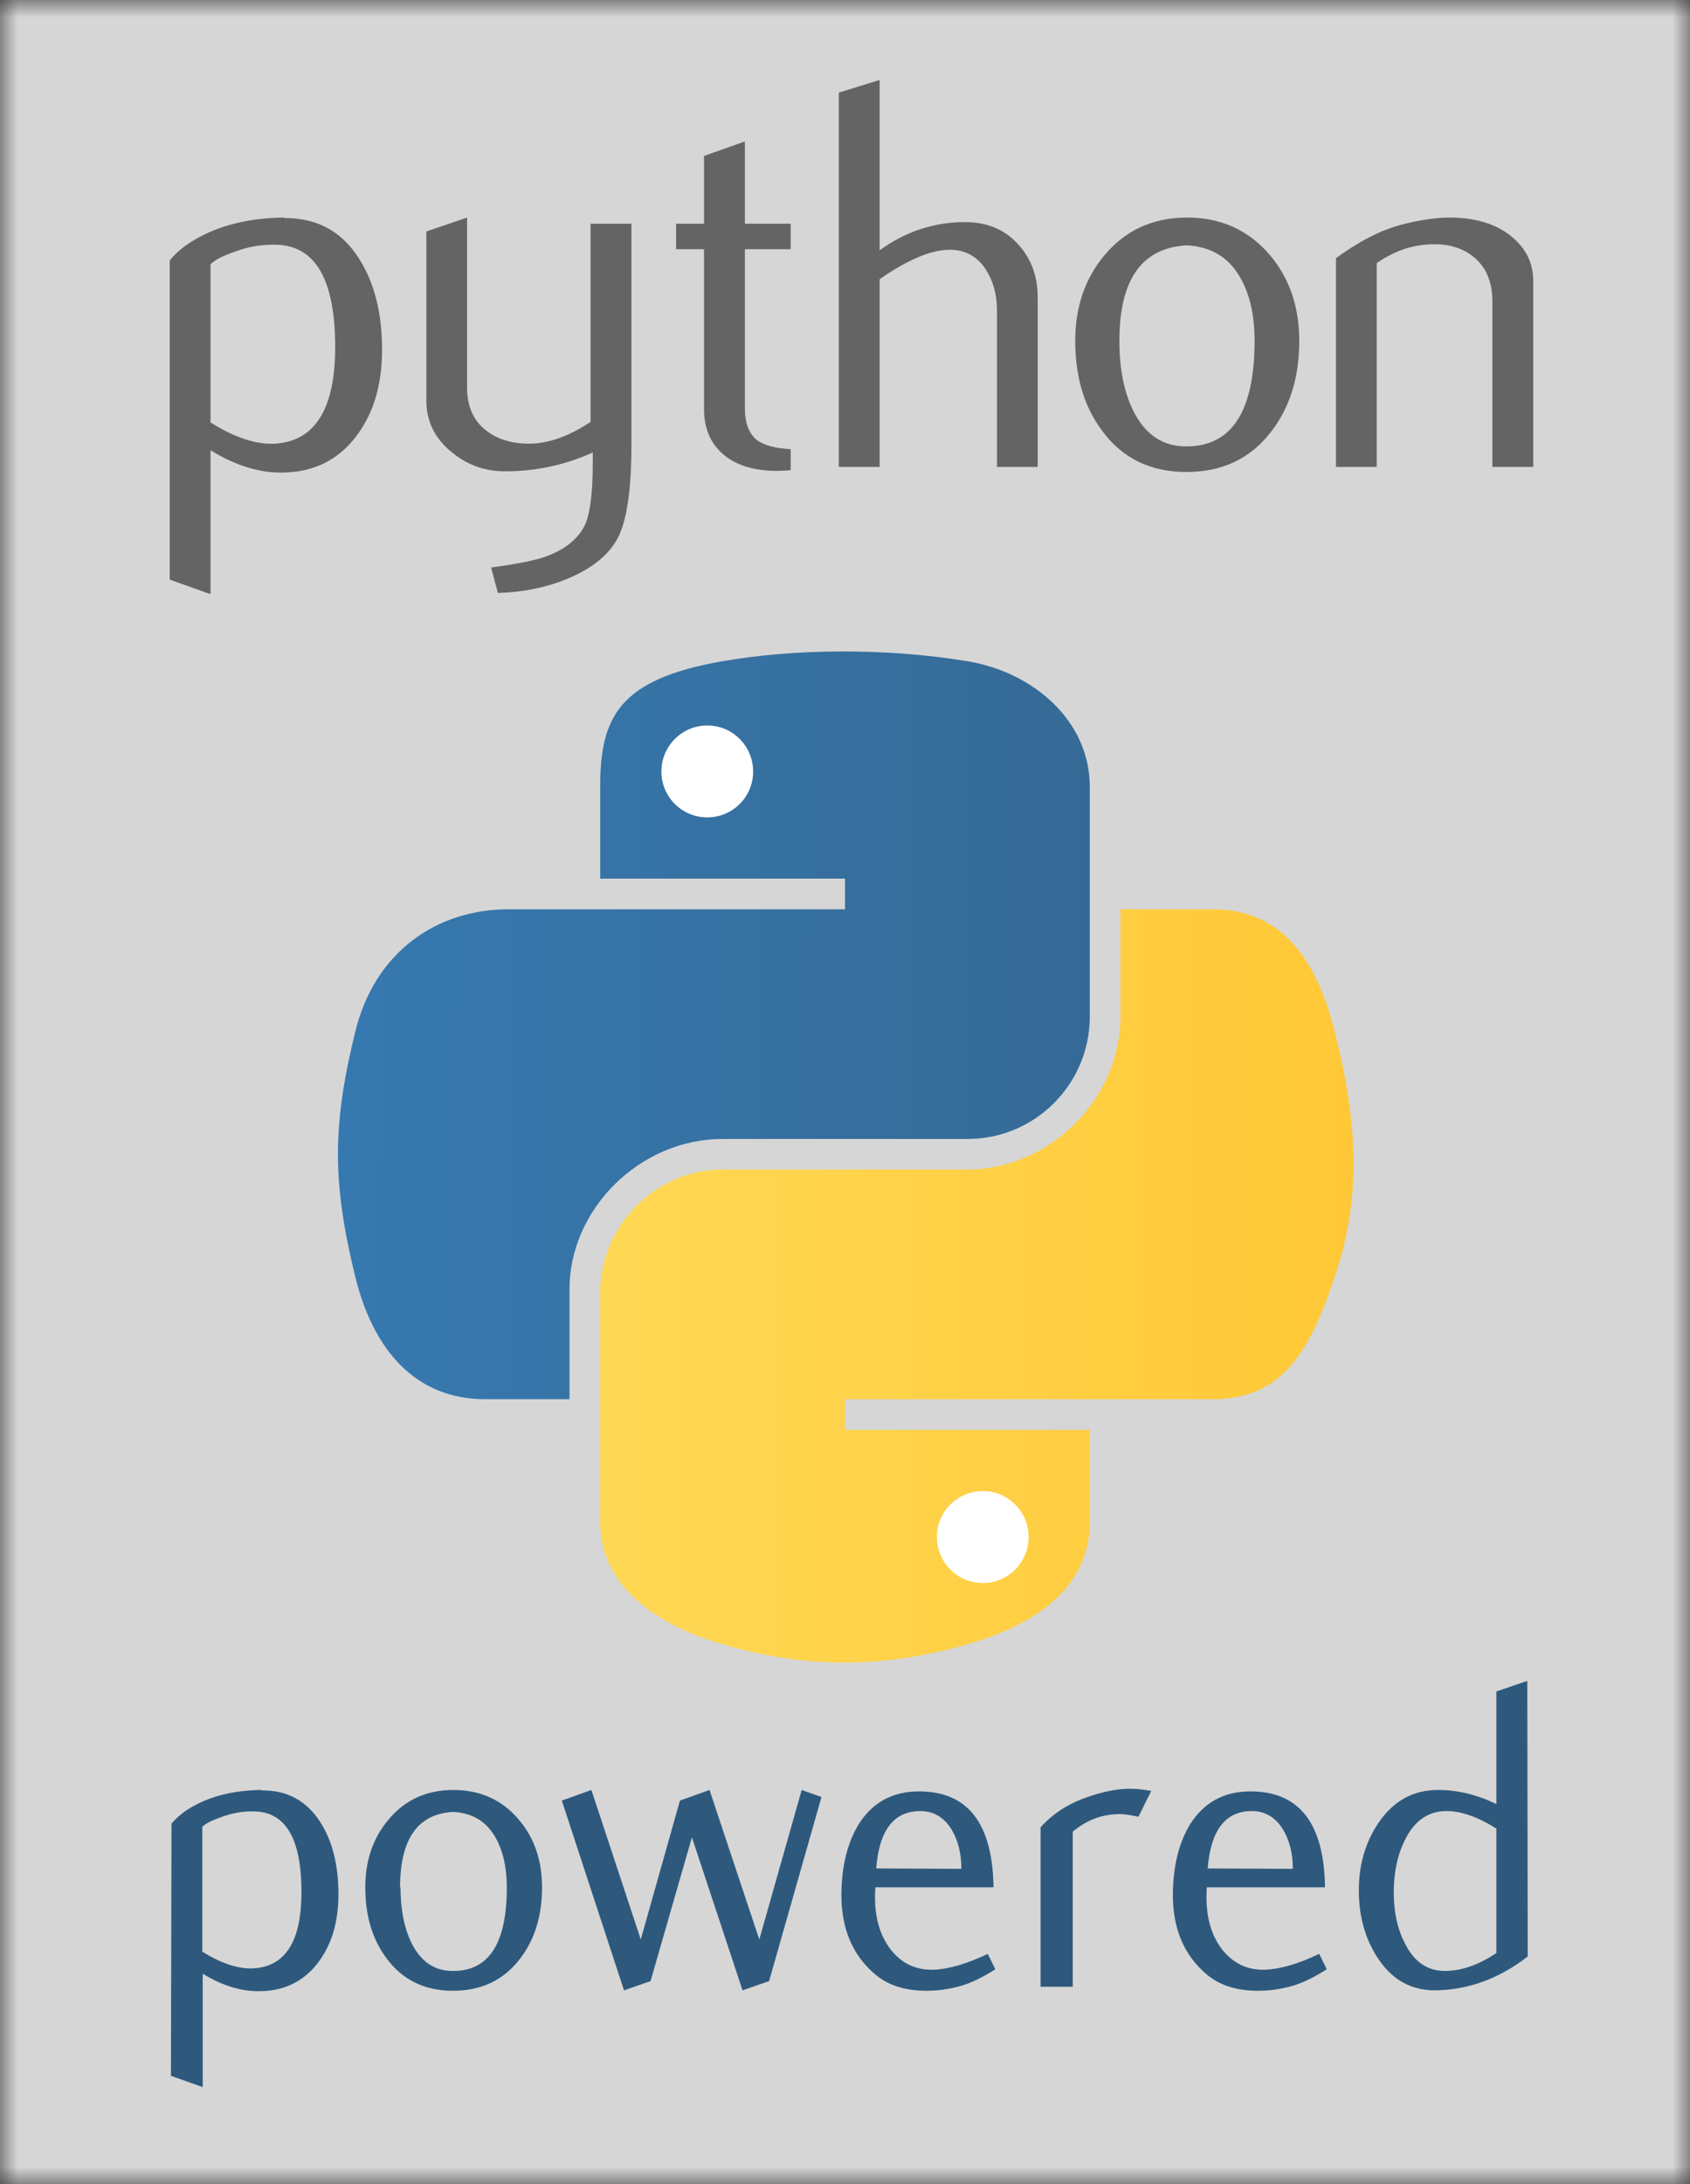 <?xml version="1.0" encoding="UTF-8"?>
<svg xmlns="http://www.w3.org/2000/svg" xmlns:xlink="http://www.w3.org/1999/xlink" width="48px" height="62px" viewBox="0 0 48 62" version="1.1">
<rect x="0" y="0" width="48" height="62" fill="#333333" stroke="none"/>
<defs>
<filter id="alpha" filterUnits="objectBoundingBox" x="0%" y="0%" width="100%" height="100%">
  <feColorMatrix type="matrix" in="SourceGraphic" values="0 0 0 0 1 0 0 0 0 1 0 0 0 0 1 0 0 0 1 0"/>
</filter>
<mask id="mask0">
  <g filter="url(#alpha)">
<rect x="0" y="0" width="48" height="62" style="fill:rgb(0%,0%,0%);fill-opacity:0.8;stroke:none;"/>
  </g>
</mask>
<clipPath id="clip1">
  <rect x="0" y="0" width="48" height="62"/>
</clipPath>
<g id="surface5" clip-path="url(#clip1)">
<rect x="0" y="0" width="48" height="62" style="fill:rgb(100%,100%,100%);fill-opacity:1;stroke:none;"/>
</g>
<linearGradient id="linear0" gradientUnits="userSpaceOnUse" x1="172.942" y1="77.476" x2="26.67" y2="76.313" gradientTransform="matrix(0.146,0,0,0.145,5.706,15.506)">
<stop offset="0" style="stop-color:rgb(21.176%,41.569%,58.824%);stop-opacity:1;"/>
<stop offset="1" style="stop-color:rgb(21.176%,47.451%,69.02%);stop-opacity:1;"/>
</linearGradient>
<linearGradient id="linear1" gradientUnits="userSpaceOnUse" x1="224.24" y1="144.757" x2="-65.309" y2="144.757" gradientTransform="matrix(0.146,0,0,0.145,5.706,15.506)">
<stop offset="0" style="stop-color:rgb(100%,78.431%,21.176%);stop-opacity:1;"/>
<stop offset="1" style="stop-color:rgb(100%,90.98%,45.098%);stop-opacity:1;"/>
</linearGradient>
</defs>
<g id="surface1">
<use xlink:href="#surface5" mask="url(#mask0)"/>
<path style=" stroke:none;fill-rule:nonzero;fill:rgb(39.216%,39.216%,39.216%);fill-opacity:1;" d="M 9.52 9.852 C 9.52 7.969 8.977 7.004 7.898 6.949 C 7.469 6.93 7.047 6.996 6.641 7.156 C 6.312 7.27 6.094 7.387 5.98 7.5 L 5.98 11.992 C 6.668 12.426 7.285 12.625 7.82 12.594 C 8.949 12.52 9.52 11.605 9.52 9.852 Z M 10.852 9.93 C 10.852 10.887 10.625 11.68 10.172 12.309 C 9.664 13.023 8.965 13.391 8.066 13.414 C 7.391 13.434 6.695 13.223 5.98 12.781 L 5.98 16.867 L 4.82 16.453 L 4.82 7.391 C 5.012 7.16 5.254 6.961 5.551 6.793 C 6.242 6.391 7.078 6.188 8.066 6.176 L 8.082 6.191 C 8.984 6.184 9.68 6.551 10.168 7.297 C 10.621 7.98 10.852 8.855 10.852 9.93 Z M 10.852 9.93 "/>
<path style=" stroke:none;fill-rule:nonzero;fill:rgb(39.216%,39.216%,39.216%);fill-opacity:1;" d="M 17.934 12.609 C 17.934 13.891 17.805 14.777 17.547 15.273 C 17.285 15.766 16.789 16.16 16.059 16.453 C 15.469 16.688 14.828 16.812 14.141 16.832 L 13.949 16.109 C 14.648 16.016 15.141 15.918 15.426 15.824 C 15.988 15.637 16.371 15.348 16.586 14.957 C 16.754 14.641 16.836 14.039 16.836 13.145 L 16.836 12.844 C 16.047 13.203 15.215 13.379 14.348 13.379 C 13.777 13.379 13.273 13.203 12.84 12.844 C 12.352 12.457 12.109 11.961 12.109 11.363 L 12.109 6.57 L 13.266 6.176 L 13.266 11 C 13.266 11.516 13.434 11.914 13.77 12.191 C 14.105 12.469 14.539 12.602 15.07 12.594 C 15.602 12.582 16.168 12.379 16.773 11.977 L 16.773 6.352 L 17.934 6.352 Z M 17.934 12.609 "/>
<path style=" stroke:none;fill-rule:nonzero;fill:rgb(39.216%,39.216%,39.216%);fill-opacity:1;" d="M 22.457 13.348 C 22.32 13.359 22.191 13.367 22.074 13.367 C 21.422 13.367 20.91 13.211 20.543 12.898 C 20.18 12.59 19.996 12.16 19.996 11.609 L 19.996 7.074 L 19.203 7.074 L 19.203 6.352 L 19.996 6.352 L 19.996 4.426 L 21.156 4.016 L 21.156 6.352 L 22.457 6.352 L 22.457 7.074 L 21.156 7.074 L 21.156 11.578 C 21.156 12.012 21.273 12.316 21.504 12.496 C 21.707 12.645 22.023 12.727 22.457 12.75 Z M 22.457 13.348 "/>
<path style=" stroke:none;fill-rule:nonzero;fill:rgb(39.216%,39.216%,39.216%);fill-opacity:1;" d="M 29.473 13.254 L 28.316 13.254 L 28.316 8.809 C 28.316 8.359 28.207 7.969 27.996 7.645 C 27.754 7.277 27.414 7.09 26.977 7.09 C 26.445 7.09 25.781 7.371 24.984 7.926 L 24.984 13.254 L 23.824 13.254 L 23.824 2.629 L 24.984 2.27 L 24.984 7.105 C 25.723 6.57 26.531 6.305 27.41 6.305 C 28.023 6.305 28.523 6.508 28.902 6.918 C 29.285 7.328 29.473 7.836 29.473 8.445 Z M 29.473 13.254 "/>
<path style=" stroke:none;fill-rule:nonzero;fill:rgb(39.216%,39.216%,39.216%);fill-opacity:1;" d="M 35.633 9.668 C 35.633 8.945 35.496 8.348 35.223 7.875 C 34.895 7.301 34.387 6.996 33.699 6.965 C 32.426 7.039 31.793 7.941 31.793 9.676 C 31.793 10.473 31.926 11.137 32.191 11.668 C 32.531 12.348 33.043 12.684 33.719 12.672 C 34.996 12.66 35.633 11.66 35.633 9.668 Z M 36.902 9.676 C 36.902 10.707 36.637 11.562 36.109 12.246 C 35.527 13.012 34.723 13.398 33.699 13.398 C 32.68 13.398 31.887 13.012 31.316 12.246 C 30.797 11.562 30.539 10.707 30.539 9.676 C 30.539 8.711 30.82 7.895 31.379 7.234 C 31.973 6.531 32.75 6.176 33.715 6.176 C 34.676 6.176 35.461 6.531 36.062 7.234 C 36.625 7.895 36.902 8.711 36.902 9.676 Z M 36.902 9.676 "/>
<path style=" stroke:none;fill-rule:nonzero;fill:rgb(39.216%,39.216%,39.216%);fill-opacity:1;" d="M 43.547 13.254 L 42.387 13.254 L 42.387 8.559 C 42.387 8.043 42.234 7.641 41.922 7.352 C 41.609 7.062 41.191 6.922 40.676 6.934 C 40.125 6.945 39.602 7.121 39.102 7.469 L 39.102 13.254 L 37.945 13.254 L 37.945 7.328 C 38.609 6.844 39.227 6.531 39.785 6.383 C 40.312 6.246 40.781 6.176 41.184 6.176 C 41.457 6.176 41.715 6.203 41.961 6.258 C 42.414 6.359 42.785 6.555 43.07 6.84 C 43.391 7.156 43.547 7.531 43.547 7.977 Z M 43.547 13.254 "/>
<path style=" stroke:none;fill-rule:nonzero;fill:rgb(18.039%,34.902%,49.02%);fill-opacity:1;" d="M 9.613 53.773 C 9.613 54.527 9.434 55.156 9.078 55.652 C 8.676 56.215 8.121 56.508 7.41 56.523 C 6.875 56.539 6.324 56.375 5.758 56.027 L 5.758 59.246 L 4.855 58.926 L 4.871 51.77 C 5.02 51.59 5.211 51.43 5.445 51.297 C 5.988 50.984 6.648 50.82 7.422 50.812 L 7.438 50.824 C 8.145 50.816 8.691 51.109 9.078 51.695 C 9.434 52.234 9.613 52.93 9.613 53.773 M 8.562 53.711 C 8.562 52.227 8.133 51.465 7.273 51.422 C 6.93 51.406 6.598 51.461 6.273 51.586 C 6.012 51.676 5.836 51.766 5.746 51.859 L 5.746 55.402 C 6.297 55.742 6.785 55.902 7.211 55.875 C 8.113 55.816 8.562 55.098 8.562 53.711 M 15.395 53.574 C 15.395 54.387 15.188 55.062 14.77 55.602 C 14.309 56.207 13.676 56.512 12.867 56.512 C 12.066 56.512 11.438 56.207 10.988 55.602 C 10.578 55.062 10.375 54.387 10.375 53.574 C 10.375 52.812 10.598 52.168 11.039 51.648 C 11.504 51.09 12.121 50.812 12.879 50.812 C 13.637 50.812 14.258 51.09 14.73 51.648 C 15.176 52.168 15.395 52.812 15.395 53.574 M 14.395 53.574 C 14.395 53.004 14.285 52.531 14.07 52.156 C 13.809 51.699 13.41 51.461 12.867 51.434 C 11.863 51.492 11.363 52.207 11.363 53.574 L 11.375 53.574 C 11.375 54.207 11.48 54.73 11.688 55.156 C 11.957 55.695 12.355 55.961 12.891 55.949 C 13.895 55.941 14.395 55.152 14.395 53.574 M 23.332 51.012 L 21.844 56.238 L 21.09 56.5 L 19.652 52.156 L 18.477 56.238 L 17.723 56.5 L 15.957 51.113 L 16.797 50.812 L 18.199 55.055 L 19.312 51.113 L 20.152 50.812 L 21.566 55.055 L 22.77 50.812 L 23.332 51.012 M 28.27 55.902 C 27.918 56.125 27.605 56.277 27.328 56.363 C 26.996 56.461 26.656 56.512 26.316 56.512 C 25.707 56.512 25.223 56.355 24.863 56.051 C 24.211 55.504 23.891 54.738 23.898 53.762 C 23.906 52.957 24.074 52.293 24.398 51.77 C 24.793 51.156 25.359 50.852 26.102 50.852 C 27.488 50.852 28.191 51.758 28.219 53.574 L 24.863 53.574 C 24.812 54.281 24.945 54.852 25.262 55.293 C 25.578 55.723 25.996 55.93 26.516 55.914 C 26.949 55.898 27.461 55.746 28.055 55.465 L 28.27 55.902 M 27.305 53.051 C 27.305 52.613 27.211 52.238 27.027 51.934 C 26.812 51.586 26.516 51.41 26.141 51.41 C 25.387 51.41 24.969 51.953 24.887 53.039 L 27.305 53.051 M 32.699 50.84 C 32.613 51.004 32.492 51.25 32.336 51.57 C 32.102 51.523 31.93 51.496 31.82 51.496 L 31.809 51.496 C 31.309 51.496 30.863 51.664 30.469 51.996 L 30.469 56.398 L 29.555 56.398 L 29.555 51.871 C 29.898 51.488 30.332 51.207 30.859 51.023 C 31.316 50.859 31.727 50.777 32.086 50.777 C 32.285 50.777 32.488 50.797 32.699 50.84 M 37.684 55.902 C 37.332 56.125 37.02 56.277 36.742 56.363 C 36.41 56.461 36.07 56.512 35.73 56.512 C 35.121 56.512 34.637 56.355 34.277 56.051 C 33.625 55.504 33.305 54.738 33.312 53.762 C 33.32 52.957 33.488 52.293 33.812 51.77 C 34.207 51.156 34.773 50.852 35.516 50.852 C 36.902 50.852 37.609 51.758 37.633 53.574 L 34.277 53.574 C 34.227 54.281 34.359 54.852 34.676 55.293 C 34.996 55.723 35.414 55.93 35.93 55.914 C 36.363 55.898 36.879 55.746 37.469 55.465 L 37.684 55.902 M 36.719 53.051 C 36.719 52.613 36.625 52.238 36.441 51.934 C 36.227 51.586 35.93 51.41 35.555 51.41 C 34.805 51.41 34.387 51.953 34.301 53.039 L 36.719 53.051 M 43.391 55.539 C 42.574 56.172 41.695 56.488 40.762 56.5 C 40.066 56.5 39.523 56.188 39.121 55.566 C 38.77 55.027 38.594 54.391 38.594 53.66 C 38.594 52.934 38.781 52.289 39.16 51.734 C 39.586 51.113 40.152 50.805 40.859 50.812 C 41.402 50.812 41.949 50.945 42.5 51.211 L 42.5 48.016 L 43.379 47.715 L 43.391 55.539 M 42.5 55.441 L 42.5 51.906 C 41.969 51.574 41.496 51.41 41.086 51.41 C 40.57 51.41 40.176 51.68 39.91 52.219 C 39.691 52.648 39.586 53.152 39.586 53.723 C 39.586 54.27 39.688 54.75 39.898 55.156 C 40.156 55.684 40.535 55.949 41.035 55.949 C 41.504 55.949 41.992 55.781 42.5 55.441 "/>
<path style=" stroke:none;fill-rule:nonzero;fill:url(#linear0);" d="M 17.047 22.332 C 17.047 20.359 17.578 19.281 20.523 18.77 C 22.523 18.422 25.086 18.379 27.477 18.77 C 29.367 19.082 30.953 20.477 30.953 22.332 L 30.953 28.852 C 30.953 30.766 29.41 32.332 27.477 32.332 L 20.523 32.332 C 18.164 32.332 16.176 34.332 16.176 36.59 L 16.176 39.719 L 13.785 39.719 C 11.762 39.719 10.586 38.27 10.09 36.242 C 9.422 33.52 9.449 31.898 10.09 29.289 C 10.645 27.012 12.414 25.812 14.438 25.812 L 24 25.812 L 24 24.941 L 17.047 24.941 Z M 17.047 22.332 "/>
<path style=" stroke:none;fill-rule:nonzero;fill:url(#linear1);" d="M 30.953 43.199 C 30.953 45.176 29.23 46.176 27.477 46.676 C 24.84 47.426 22.727 47.312 20.523 46.676 C 18.684 46.141 17.047 45.055 17.047 43.199 L 17.047 36.68 C 17.047 34.801 18.621 33.199 20.523 33.199 L 27.477 33.199 C 29.793 33.199 31.824 31.211 31.824 28.852 L 31.824 25.812 L 34.434 25.812 C 36.457 25.812 37.41 27.309 37.91 29.289 C 38.605 32.039 38.637 34.098 37.91 36.242 C 37.207 38.328 36.457 39.719 34.434 39.719 L 24 39.719 L 24 40.59 L 30.953 40.59 Z M 30.953 43.199 "/>
<path style=" stroke:none;fill-rule:nonzero;fill:rgb(100%,100%,100%);fill-opacity:1;" d="M 18.785 21.902 C 18.785 21.18 19.367 20.594 20.09 20.594 C 20.809 20.594 21.391 21.18 21.391 21.902 C 21.391 22.621 20.809 23.203 20.09 23.203 C 19.367 23.203 18.785 22.621 18.785 21.902 Z M 18.785 21.902 "/>
<path style=" stroke:none;fill-rule:nonzero;fill:rgb(100%,100%,100%);fill-opacity:1;" d="M 26.609 43.629 C 26.609 42.91 27.195 42.328 27.914 42.328 C 28.633 42.328 29.215 42.91 29.215 43.629 C 29.215 44.352 28.633 44.938 27.914 44.938 C 27.195 44.938 26.609 44.352 26.609 43.629 Z M 26.609 43.629 "/>
</g>
</svg>
